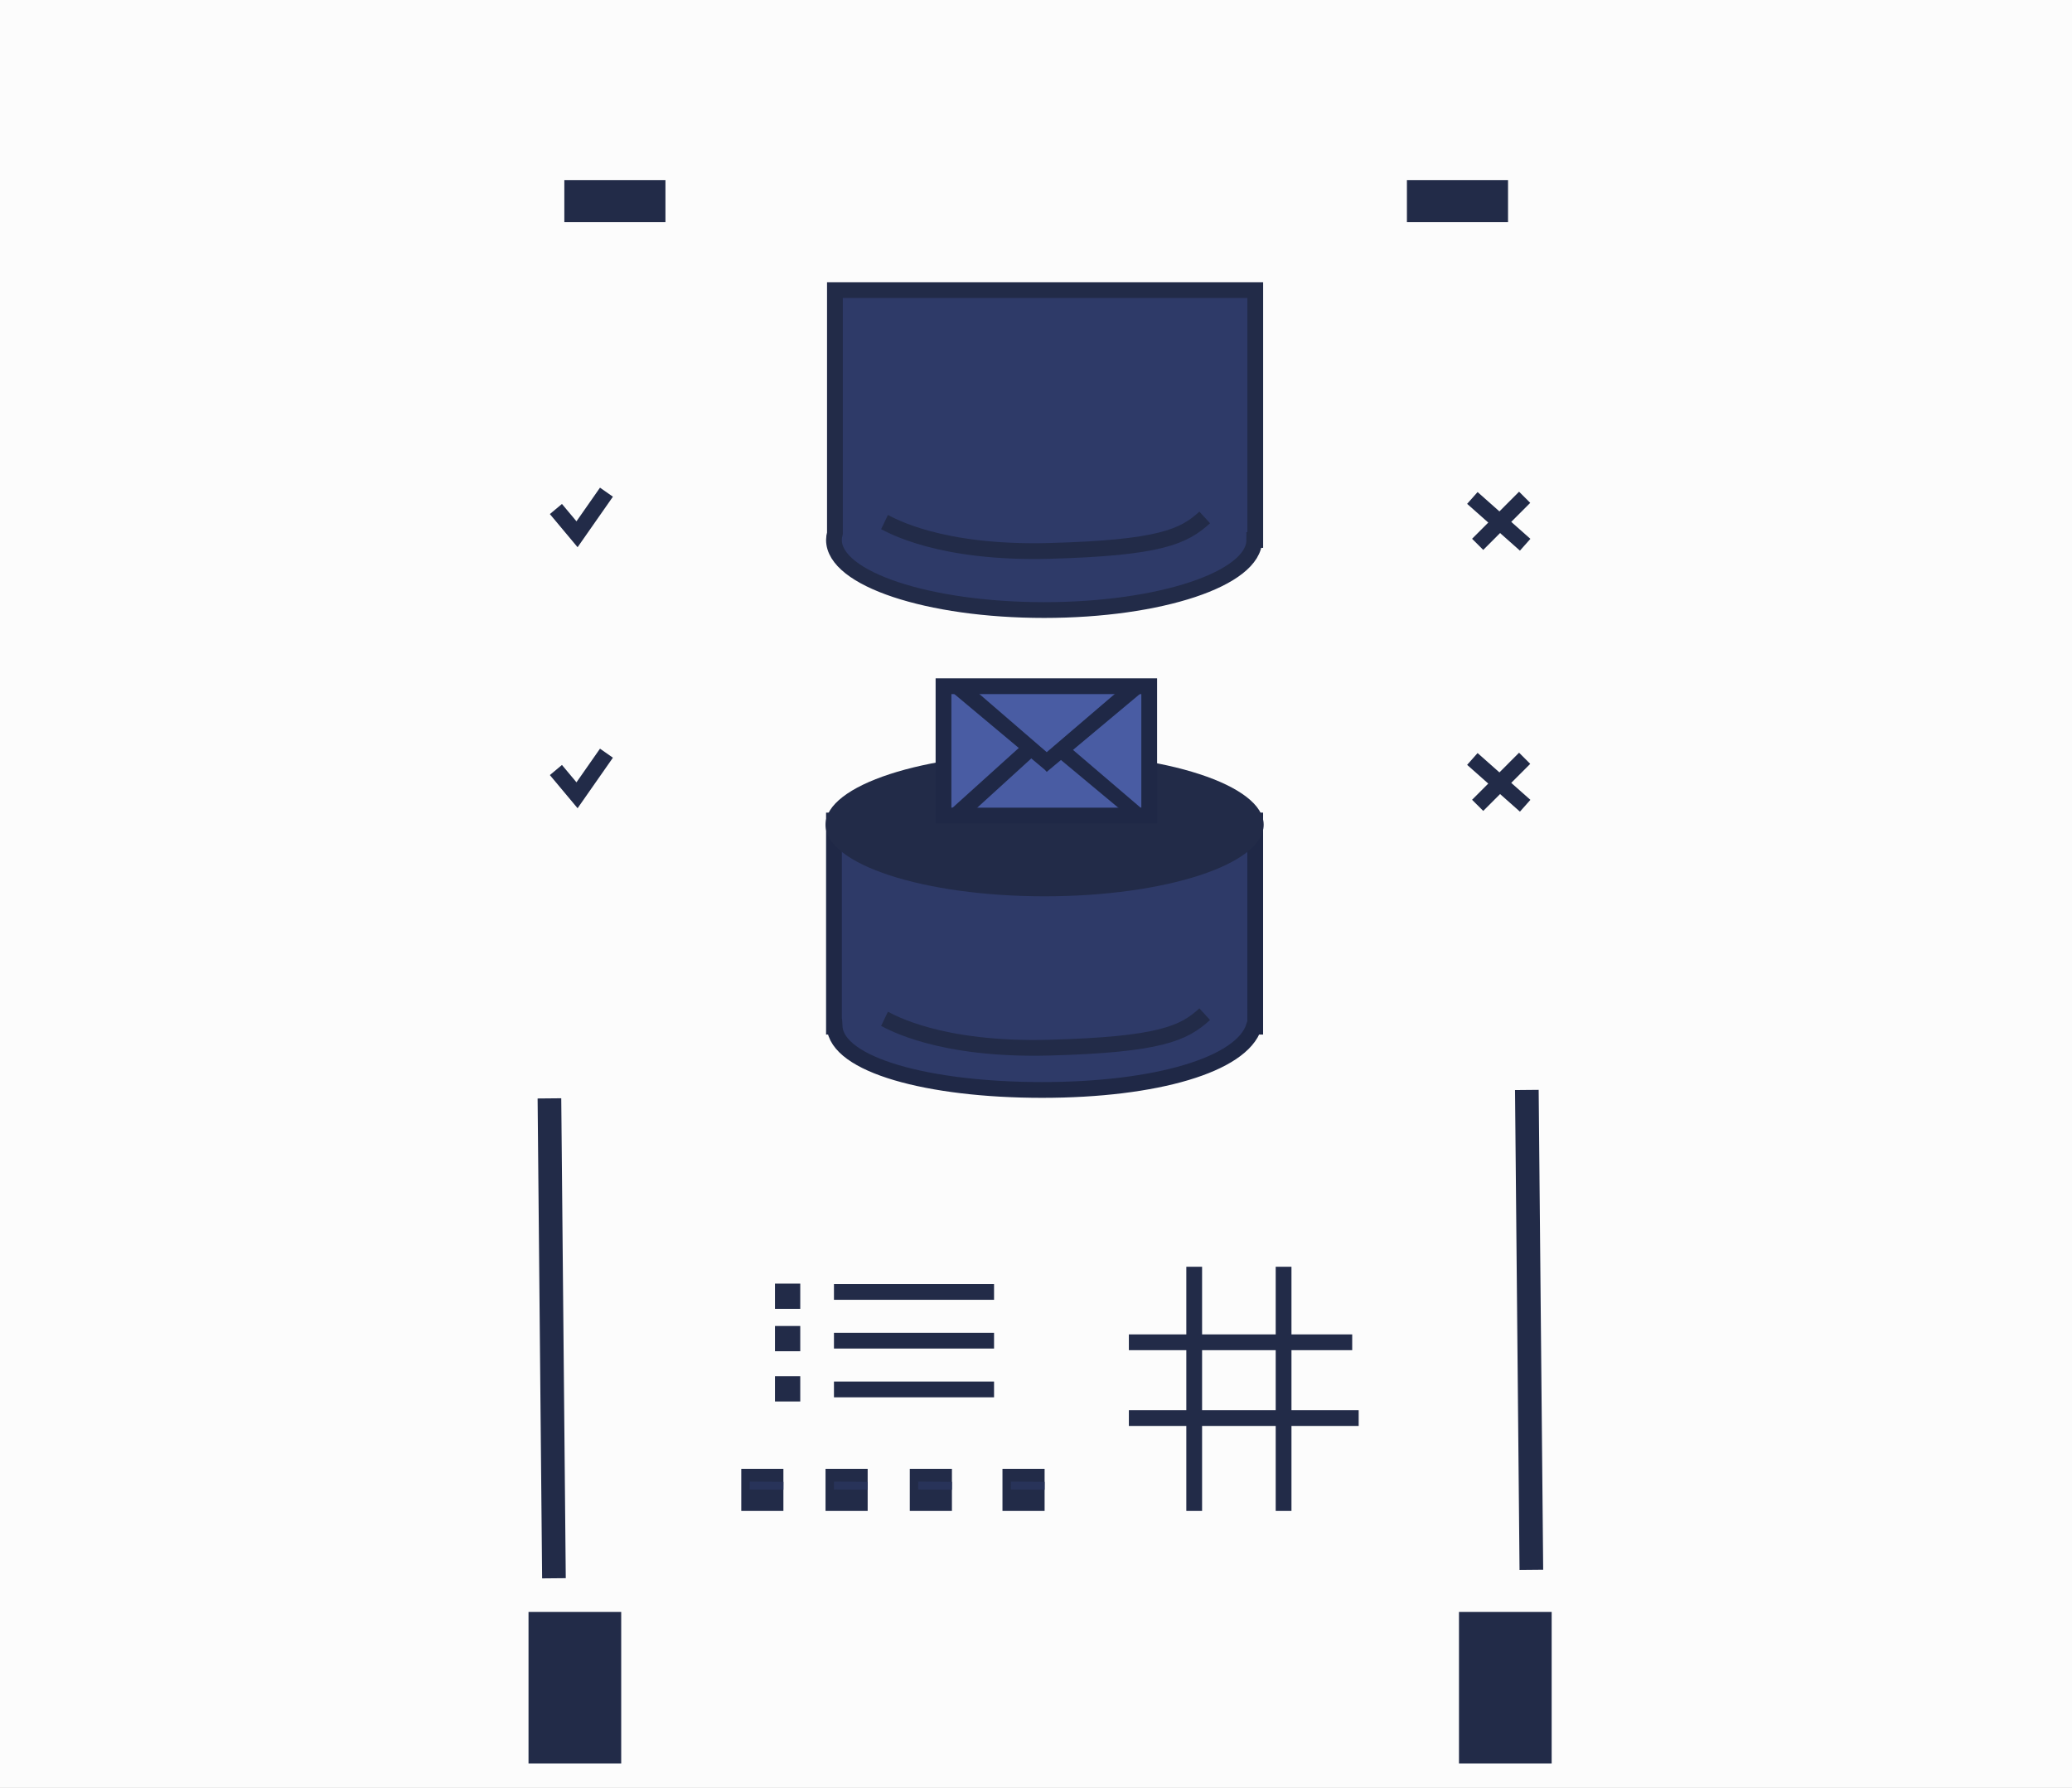 <?xml version="1.0" encoding="UTF-8" standalone="no"?>
<svg width="255px" height="220px" viewBox="0 0 255 220" version="1.1" xmlns="http://www.w3.org/2000/svg" xmlns:xlink="http://www.w3.org/1999/xlink">
    <rect x="0" y="0" width="255" height="220" fill="#808080" stroke="none"/>
    <!-- Generator: Sketch 3.8.3 (29802) - http://www.bohemiancoding.com/sketch -->
    <title>home-enterprise_features-testing</title>
    <desc>Created with Sketch.</desc>
    <defs>
        <rect id="path-1" x="59.082" y="39.842" width="24.888" height="95.313"></rect>
        <mask id="mask-2" maskContentUnits="userSpaceOnUse" maskUnits="objectBoundingBox" x="0" y="0" width="24.888" height="95.313" fill="white">
            <use xlink:href="#path-1"></use>
        </mask>
        <rect id="path-3" x="172" y="39" width="24.888" height="95.313"></rect>
        <mask id="mask-4" maskContentUnits="userSpaceOnUse" maskUnits="objectBoundingBox" x="0" y="0" width="24.888" height="95.313" fill="white">
            <use xlink:href="#path-3"></use>
        </mask>
        <rect id="path-5" x="59" y="127" width="137.918" height="75.629"></rect>
        <mask id="mask-6" maskContentUnits="userSpaceOnUse" maskUnits="objectBoundingBox" x="0" y="0" width="137.918" height="75.629" fill="white">
            <use xlink:href="#path-5"></use>
        </mask>
        <rect id="path-7" x="64.267" y="57.454" width="14.518" height="12.432"></rect>
        <mask id="mask-8" maskContentUnits="userSpaceOnUse" maskUnits="objectBoundingBox" x="0" y="0" width="14.518" height="12.432" fill="white">
            <use xlink:href="#path-7"></use>
        </mask>
        <rect id="path-9" x="64.267" y="89.571" width="14.518" height="12.432"></rect>
        <mask id="mask-10" maskContentUnits="userSpaceOnUse" maskUnits="objectBoundingBox" x="0" y="0" width="14.518" height="12.432" fill="white">
            <use xlink:href="#path-9"></use>
        </mask>
        <rect id="path-11" x="177.297" y="57.454" width="14.518" height="12.432"></rect>
        <mask id="mask-12" maskContentUnits="userSpaceOnUse" maskUnits="objectBoundingBox" x="0" y="0" width="14.518" height="12.432" fill="white">
            <use xlink:href="#path-11"></use>
        </mask>
        <rect id="path-13" x="177.297" y="89.571" width="14.518" height="12.432"></rect>
        <mask id="mask-14" maskContentUnits="userSpaceOnUse" maskUnits="objectBoundingBox" x="0" y="0" width="14.518" height="12.432" fill="white">
            <use xlink:href="#path-13"></use>
        </mask>
        <rect id="path-15" x="80.858" y="147.587" width="93.328" height="42.476"></rect>
        <mask id="mask-16" maskContentUnits="userSpaceOnUse" maskUnits="objectBoundingBox" x="0" y="0" width="93.328" height="42.476" fill="white">
            <use xlink:href="#path-15"></use>
        </mask>
        <rect id="path-17" x="89.154" y="153.803" width="38.368" height="22.792"></rect>
        <mask id="mask-18" maskContentUnits="userSpaceOnUse" maskUnits="objectBoundingBox" x="0" y="0" width="38.368" height="22.792" fill="white">
            <use xlink:href="#path-17"></use>
        </mask>
        <rect id="path-19" x="137.892" y="154.839" width="30.072" height="31.08"></rect>
        <mask id="mask-20" maskContentUnits="userSpaceOnUse" maskUnits="objectBoundingBox" x="0" y="0" width="30.072" height="31.08" fill="white">
            <use xlink:href="#path-19"></use>
        </mask>
        <rect id="path-21" x="63.23" y="26.338" width="23.851" height="7.252"></rect>
        <mask id="mask-22" maskContentUnits="userSpaceOnUse" maskUnits="objectBoundingBox" x="0" y="0" width="23.851" height="7.252" fill="white">
            <use xlink:href="#path-21"></use>
        </mask>
        <rect id="path-23" x="166.928" y="26.338" width="23.851" height="7.252"></rect>
        <mask id="mask-24" maskContentUnits="userSpaceOnUse" maskUnits="objectBoundingBox" x="0" y="0" width="23.851" height="7.252" fill="white">
            <use xlink:href="#path-23"></use>
        </mask>
        <rect id="path-25" x="59" y="32" width="137.918" height="9.324"></rect>
        <mask id="mask-26" maskContentUnits="userSpaceOnUse" maskUnits="objectBoundingBox" x="0" y="0" width="137.918" height="9.324" fill="white">
            <use xlink:href="#path-25"></use>
        </mask>
    </defs>
    <g id="Page-1" stroke="none" stroke-width="1" fill="none" fill-rule="evenodd">
        <g id="Desktop-HD" transform="translate(-269, -478)">
            <g id="home-enterprise_features-testing" transform="translate(269, 478)">
                <g id="Group-10">
                    <path d="M0,0 L255,0 L255,56.676 L255,220 L0,220 L0,0 Z" id="Rectangle-59" fill="#FCFCFC"></path>
                    <use id="Rectangle-102" stroke="#222B48" mask="url(#mask-2)" stroke-width="3.88" fill="#283359" xlink:href="#path-1"></use>
                    <use id="Rectangle-102" stroke="#222B48" mask="url(#mask-4)" stroke-width="3.88" fill="#283359" xlink:href="#path-3"></use>
                    <rect id="Rectangle-100" fill="#222B48" x="65.045" y="198.352" width="11.407" height="18.648"></rect>
                    <rect id="Rectangle-100" fill="#222B48" x="179.556" y="198.352" width="11.407" height="18.648"></rect>
                    <rect id="Rectangle-4" fill="#222B48" x="69.452" y="22.158" width="12.444" height="5.18"></rect>
                    <rect id="Rectangle-4" fill="#222B48" x="173.149" y="22.158" width="12.444" height="5.18"></rect>
                    <use id="Rectangle-99" stroke="#222B48" mask="url(#mask-6)" stroke-width="3.88" fill="#283359" xlink:href="#path-5"></use>
                    <path d="M154.312,126.331 C152.81,130.999 142.3,134.119 128.254,134.119 C114.207,134.119 102.987,131.036 102.716,126.331 L102.635,126.331 L102.635,100.967 L154.479,100.967 L154.479,124.17 C154.485,124.488 154.486,124.788 154.479,125.059 L154.479,126.331 L154.312,126.331 Z" id="Combined-Shape" stroke="#1F2846" stroke-width="1.94" fill="#2E3A68"></path>
                    <ellipse id="Oval-18" fill="#222B48" cx="128.559" cy="101.485" rx="26.961" ry="8.806"></ellipse>
                    <use id="Rectangle-103" stroke="#1F2846" mask="url(#mask-8)" stroke-width="3.88" fill="#495CA3" xlink:href="#path-7"></use>
                    <use id="Rectangle-103" stroke="#1F2846" mask="url(#mask-10)" stroke-width="3.88" fill="#495CA3" xlink:href="#path-9"></use>
                    <use id="Rectangle-103" stroke="#1F2846" mask="url(#mask-12)" stroke-width="3.88" fill="#495CA3" xlink:href="#path-11"></use>
                    <use id="Rectangle-103" stroke="#1F2846" mask="url(#mask-14)" stroke-width="3.88" fill="#495CA3" xlink:href="#path-13"></use>
                    <use id="Rectangle-110" stroke="#222B48" mask="url(#mask-16)" stroke-width="3.88" fill="#283359" xlink:href="#path-15"></use>
                    <use id="Rectangle-111" stroke="#222B48" mask="url(#mask-18)" stroke-width="3.88" fill="#495CA3" xlink:href="#path-17"></use>
                    <rect id="Rectangle-112" fill="#222B48" x="91.228" y="180.74" width="5.185" height="5.18"></rect>
                    <use id="Rectangle-116" stroke="#222B48" mask="url(#mask-20)" stroke-width="3.88" fill="#2E3A68" xlink:href="#path-19"></use>
                    <rect id="Rectangle-112" fill="#222B48" x="101.598" y="180.74" width="5.185" height="5.18"></rect>
                    <rect id="Rectangle-112" fill="#222B48" x="111.968" y="180.74" width="5.185" height="5.18"></rect>
                    <rect id="Rectangle-112" fill="#222B48" x="123.374" y="180.74" width="5.185" height="5.18"></rect>
                    <path d="M146.97,155.875 L146.97,185.92" id="Path-124" stroke="#222B48" stroke-width="1.94"></path>
                    <path d="M157.97,155.875 L157.97,185.92" id="Path-124" stroke="#222B48" stroke-width="1.94"></path>
                    <path d="M138.929,165.169 L166.415,165.169" id="Path-126" stroke="#222B48" stroke-width="1.94"></path>
                    <path d="M138.929,174.493 L167.212,174.493" id="Path-126" stroke="#222B48" stroke-width="1.94"></path>
                    <use id="Rectangle-3" stroke="#222B48" mask="url(#mask-22)" stroke-width="3.88" fill="#283359" xlink:href="#path-21"></use>
                    <use id="Rectangle-3" stroke="#222B48" mask="url(#mask-24)" stroke-width="3.88" fill="#283359" xlink:href="#path-23"></use>
                    <polyline id="Path-131" stroke="#222B48" stroke-width="1.94" points="68.415 62.633 71.015 65.742 74.636 60.562"></polyline>
                    <polyline id="Path-131" stroke="#222B48" stroke-width="1.94" points="68.415 94.75 71.015 97.859 74.636 92.679"></polyline>
                    <g id="Group-3" transform="translate(180.371, 91.643)" stroke="#222B48" stroke-width="1.94">
                        <path d="M7.267,1.664 L1.484,7.456" id="Path-133"></path>
                        <path d="M0.832,1.747 L7.33,7.505" id="Path-134"></path>
                    </g>
                    <g id="Group-3" transform="translate(180.371, 59.526)" stroke="#222B48" stroke-width="1.94">
                        <path d="M7.267,1.664 L1.484,7.456" id="Path-133"></path>
                        <path d="M0.832,1.747 L7.33,7.505" id="Path-134"></path>
                    </g>
                    <path d="M67.618,135.155 L68.174,194.208" id="Path-141" stroke="#222B48" stroke-width="2.91"></path>
                    <path d="M187.908,134.119 L188.464,193.172" id="Path-141" stroke="#222B48" stroke-width="2.91"></path>
                    <path d="M92.265,182.796 L96.413,182.828" id="Path-142" stroke="#283359" stroke-width="0.97"></path>
                    <path d="M102.635,182.796 L106.783,182.828" id="Path-142" stroke="#283359" stroke-width="0.97"></path>
                    <path d="M113.005,182.796 L117.153,182.828" id="Path-142" stroke="#283359" stroke-width="0.97"></path>
                    <path d="M124.411,182.796 L128.559,182.828" id="Path-142" stroke="#283359" stroke-width="0.97"></path>
                    <rect id="Rectangle-121" fill="#222B48" x="95.376" y="157.947" width="3.111" height="3.108"></rect>
                    <rect id="Rectangle-121" fill="#222B48" x="95.376" y="163.163" width="3.111" height="3.108"></rect>
                    <polygon id="Rectangle-121" fill="#222B48" points="95.376 169.344 96.781 169.344 98.487 169.344 98.487 172.452 95.376 172.452"></polygon>
                    <path d="M154.366,66.448 C154.366,71.208 142.785,75.067 128.5,75.067 C114.215,75.067 102.635,71.208 102.635,66.448 C102.635,66.168 102.675,65.891 102.753,65.619 L102.753,35.698 L154.484,35.698 L154.484,66.448 L154.366,66.448 Z" id="Combined-Shape" stroke="#222B48" stroke-width="1.94" fill="#2E3A68"></path>
                    <path d="M108.857,125.367 C109.597,125.722 115.613,129.282 129.173,128.912 C142.733,128.543 145.69,127.158 148.262,124.795" id="Path-130" stroke="#222B48" stroke-width="1.94"></path>
                    <use id="Rectangle-108" stroke="#222B48" mask="url(#mask-26)" stroke-width="3.88" fill="#283359" xlink:href="#path-25"></use>
                    <path d="M108.857,64.242 C109.597,64.597 115.613,68.157 129.173,67.788 C142.733,67.418 145.69,66.034 148.262,63.67" id="Path-130" stroke="#222B48" stroke-width="1.94"></path>
                    <g id="Page-1" transform="translate(116.116, 84.391)">
                        <polygon id="Fill-1" stroke="#1F2846" stroke-width="1.94" fill="#495CA3" points="0 15.963 25.317 15.963 25.317 0.047 0 0.047"></polygon>
                        <polygon id="Fill-2" fill="#1F2846" points="22.25 0 12.705 8.164 3.246 0 0.125 0 12.463 10.323 12.705 10.588 13.488 9.933 25.369 0"></polygon>
                        <polygon id="Fill-3" fill="#1F2846" points="0.087 15.927 3.13 15.927 11.386 8.406 9.572 7.369"></polygon>
                        <polygon id="Fill-4" fill="#1F2846" points="14.1 8.831 22.587 15.896 25.312 15.896 15.563 7.565"></polygon>
                    </g>
                    <path d="M102.635,158.97 L122.337,158.97" id="Path-211" stroke="#222B48" stroke-width="1.94"></path>
                    <path d="M102.635,164.97 L122.337,164.97" id="Path-211" stroke="#222B48" stroke-width="1.94"></path>
                    <path d="M102.635,170.97 L122.337,170.97" id="Path-211" stroke="#222B48" stroke-width="1.94"></path>
                </g>
            </g>
        </g>
    </g>
</svg>